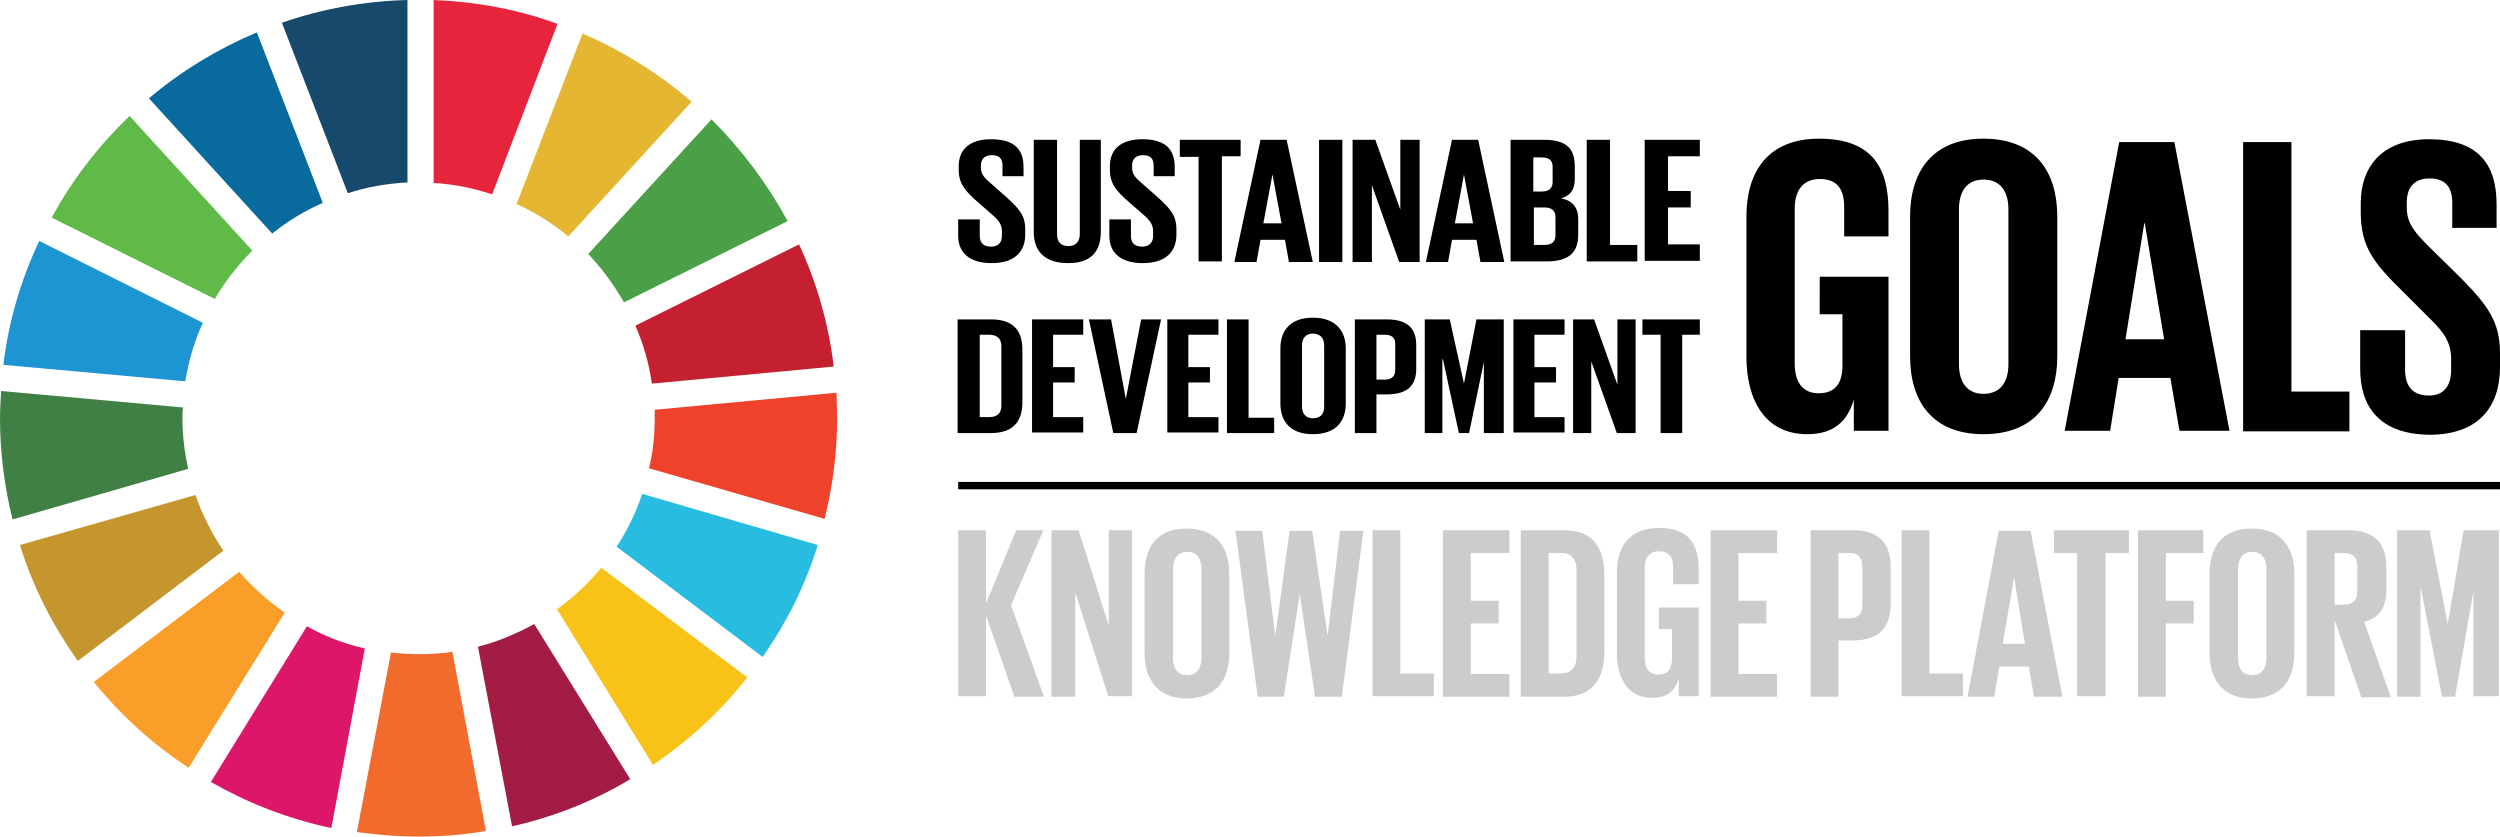 <?xml version="1.0" encoding="utf-8"?>
<!-- Generator: Adobe Illustrator 19.1.0, SVG Export Plug-In . SVG Version: 6.00 Build 0)  -->
<svg version="1.1" id="Layer_1" xmlns="http://www.w3.org/2000/svg" xmlns:xlink="http://www.w3.org/1999/xlink" x="0px" y="0px"
	 viewBox="0 0 439.9 147.3" style="enable-background:new 0 0 439.9 147.3;" xml:space="preserve">
<style type="text/css">
	.st0{fill:#5FBA47;}
	.st1{fill:#E4B632;}
	.st2{fill:#C4202F;}
	.st3{fill:#4B9F46;}
	.st4{fill:#418045;}
	.st5{fill:#F8C219;}
	.st6{fill:#EE422A;}
	.st7{fill:#F99E29;}
	.st8{fill:#1D95D3;}
	.st9{fill:#A21C44;}
	.st10{fill:#29BCE1;}
	.st11{fill:#F16B2D;}
	.st12{fill:#E6253D;}
	.st13{fill:#DC1769;}
	.st14{fill:#16496B;}
	.st15{fill:#C5962E;}
	.st16{fill:#086A9D;}
	.st17{fill:#CCCCCC;}
</style>
<g>
	<path class="st0" d="M37.8,52.6c1.8-3.1,4.1-6,6.6-8.5L22.8,20.4c-5.4,5.2-10.1,11.2-13.7,17.9L37.8,52.6z"/>
	<path class="st1" d="M90.9,35.9c3.3,1.5,6.3,3.4,9.1,5.7l21.7-23.7c-5.7-4.9-12.2-9-19.2-12L90.9,35.9z"/>
	<path class="st2" d="M140.6,43l-28.8,14.3c1.4,3.2,2.4,6.6,2.9,10.2l32-3C145.8,56.9,143.7,49.7,140.6,43"/>
	<path class="st3" d="M109.8,53.2l28.8-14.3c-3.6-6.6-8.1-12.6-13.4-17.9l-21.7,23.7C105.9,47.2,108,50.1,109.8,53.2"/>
	<path class="st4" d="M32.1,73.6c0-0.6,0-1.3,0.1-1.9l-32-2.9C0.1,70.4,0,72,0,73.6c0,6.1,0.8,12.1,2.2,17.8l30.9-8.9
		C32.5,79.7,32.1,76.7,32.1,73.6"/>
	<path class="st5" d="M105.8,99.9c-2.3,2.8-4.9,5.2-7.8,7.3l16.9,27.4c6.3-4.3,11.9-9.4,16.6-15.4L105.8,99.9z"/>
	<path class="st6" d="M115.2,73.6c0,3-0.3,6-1,8.8l30.9,8.9c1.4-5.7,2.2-11.6,2.2-17.7c0-1.5-0.1-3-0.1-4.5l-32,3
		C115.2,72.6,115.2,73.1,115.2,73.6"/>
	<path class="st7" d="M42.1,100.6L16.5,120c4.8,5.9,10.4,11,16.7,15.1l16.9-27.3C47.1,105.7,44.4,103.3,42.1,100.6"/>
	<path class="st8" d="M32.6,67.1c0.6-3.6,1.6-7.1,3.1-10.3L6.9,42.4c-3.2,6.8-5.4,14.1-6.3,21.8L32.6,67.1z"/>
	<path class="st9" d="M110.9,137.1l-16.9-27.3c-3.1,1.7-6.4,3.1-9.9,4l6,31.6C97.6,143.7,104.6,140.9,110.9,137.1"/>
	<path class="st10" d="M113,86.9c-1.1,3.3-2.6,6.4-4.5,9.3l25.7,19.4c4.2-6,7.5-12.6,9.7-19.7L113,86.9z"/>
	<path class="st11" d="M79.6,114.7c-2,0.3-4,0.4-6,0.4c-1.6,0-3.2-0.1-4.8-0.3l-6,31.6c3.5,0.5,7.1,0.8,10.8,0.8
		c4.1,0,8.1-0.3,11.9-1L79.6,114.7z"/>
	<path class="st12" d="M76.3,32.2c3.6,0.2,7,0.9,10.3,2l11.5-30C91.3,1.7,83.9,0.3,76.3,0V32.2z"/>
	<path class="st13" d="M64.2,114.1c-3.6-0.8-7-2.1-10.2-3.9l-16.9,27.4c6.5,3.7,13.6,6.5,21.2,8.1L64.2,114.1z"/>
	<path class="st14" d="M61.2,34c3.3-1.1,6.9-1.7,10.5-1.9V0c-7.7,0.2-15.2,1.6-22.1,4L61.2,34z"/>
	<path class="st15" d="M39.3,96.9c-2-3-3.7-6.3-4.9-9.8L3.5,95.9c2.3,7.4,5.8,14.2,10.2,20.4L39.3,96.9z"/>
	<path class="st16" d="M47.9,41.1c2.7-2.2,5.7-4,8.9-5.4l-11.6-30c-6.9,2.9-13.3,6.8-19,11.6L47.9,41.1z"/>
</g>
<g>
	<path class="st17" d="M173.5,108.3v14.2h-4.9V93.3h4.9v12.9l5.3-12.9h4.8l-5.7,13.2l5.8,16.1h-5.2L173.5,108.3z"/>
	<path class="st17" d="M189.2,104.2v18.4H185V93.3h4.8l5.3,16.8V93.3h4.1v29.2H195L189.2,104.2z"/>
	<path class="st17" d="M201.4,115v-14.1c0-4.6,2.2-7.9,7.4-7.9c5.2,0,7.5,3.3,7.5,7.9V115c0,4.5-2.2,7.9-7.5,7.9
		C203.7,122.9,201.4,119.5,201.4,115z M211.4,115.8v-15.7c0-1.8-0.8-3-2.5-3c-1.7,0-2.5,1.3-2.5,3v15.7c0,1.8,0.8,3,2.5,3
		C210.6,118.8,211.4,117.6,211.4,115.8z"/>
	<path class="st17" d="M228.7,104.5l-2.8,18.1h-4.6l-3.9-29.2h4.7l2.3,18.5h0l2.5-18.5h4l2.7,18.5h0l2.2-18.5h4.1l-3.8,29.2h-4.7
		L228.7,104.5L228.7,104.5z"/>
	<path class="st17" d="M241.5,93.3h4.9v25.2h5.9v4h-10.8V93.3z"/>
	<path class="st17" d="M253.9,93.3h11.7v4h-6.8v8.4h4.9v4h-4.9v8.9h6.8v4h-11.7V93.3z"/>
	<path class="st17" d="M282.3,101.2v13.5c0,4.5-1.9,7.9-7.1,7.9h-7.6V93.3h7.6C280.5,93.3,282.3,96.6,282.3,101.2z M274.6,118.5
		c2,0,2.8-1.2,2.8-3v-15.3c0-1.7-0.8-2.9-2.8-2.9h-2.1v21.2H274.6z"/>
	<path class="st17" d="M291.9,106.9h7v15.6h-3.5v-3.2c-0.6,2.2-2,3.5-4.7,3.5c-4.2,0-6.2-3.4-6.2-7.9v-14.1c0-4.6,2.2-7.9,7.4-7.9
		c5.4,0,7,3,7,7.3v2.6h-4.5v-3c0-1.8-0.7-2.8-2.5-2.8c-1.8,0-2.5,1.3-2.5,3v15.7c0,1.8,0.7,3,2.4,3c1.6,0,2.4-0.9,2.4-2.8v-5.2h-2.3
		V106.9z"/>
	<path class="st17" d="M301,93.3h11.7v4h-6.8v8.4h4.9v4h-4.9v8.9h6.8v4H301V93.3z"/>
	<path class="st17" d="M318.6,93.3h7.3c5,0,6.8,2.5,6.8,6.6v6.2c0,4.1-1.8,6.6-6.8,6.6h-2.4v9.9h-4.9V93.3z M323.5,97.3v11.5h1.8
		c1.7,0,2.4-0.8,2.4-2.4v-6.7c0-1.6-0.7-2.4-2.4-2.4H323.5z"/>
	<path class="st17" d="M334.6,93.3h4.9v25.2h5.9v4h-10.8V93.3z"/>
	<path class="st17" d="M346.2,122.6l5.5-29.2h5.6l5.6,29.2h-5l-0.9-5.3h-5.2l-0.9,5.3H346.2z M352.4,113.3h3.9l-1.9-11.7h0
		L352.4,113.3z"/>
	<path class="st17" d="M361.5,93.3h13.1v4h-4.1v25.2h-5V97.3h-4.1V93.3z"/>
	<path class="st17" d="M376.2,93.3h11.5v4h-6.6v8.4h4.9v4h-4.9v12.9h-4.9V93.3z"/>
	<path class="st17" d="M388.8,115v-14.1c0-4.6,2.2-7.9,7.4-7.9c5.2,0,7.5,3.3,7.5,7.9V115c0,4.5-2.2,7.9-7.5,7.9
		C391.1,122.9,388.8,119.5,388.8,115z M398.8,115.8v-15.7c0-1.8-0.8-3-2.5-3c-1.7,0-2.5,1.3-2.5,3v15.7c0,1.8,0.8,3,2.5,3
		C398,118.8,398.8,117.6,398.8,115.8z"/>
	<path class="st17" d="M410.8,109.1v13.4h-4.9V93.3h7.2c5,0,6.8,2.5,6.8,6.6v3.8c0,3.1-1.1,5-3.9,5.7l4.7,13.3h-5.2L410.8,109.1z
		 M410.8,97.3v9.1h1.6c1.7,0,2.4-0.9,2.4-2.4v-4.3c0-1.6-0.7-2.4-2.4-2.4H410.8z"/>
	<path class="st17" d="M435.4,103.6h-0.1l-3.3,19h-2.3l-3.7-19h-0.1v19h-4.1V93.3h5.7l3.2,16.5h0l2.8-16.5h6.2v29.2h-4.5V103.6z"/>
</g>
<rect x="168.6" y="84.8" width="271.3" height="1.3"/>
<g>
	<g>
		<g>
			<path d="M168.6,41.5v-2.9h3.8v2.9c0,1.2,0.6,1.9,2,1.9c1.3,0,1.9-0.8,1.9-1.9v-0.8c0-1.2-0.6-2-1.8-3l-2.4-2.1
				c-2.3-2-3.4-3.3-3.4-5.7v-0.7c0-2.7,1.7-4.7,5.7-4.7c4.1,0,5.7,1.8,5.7,4.9V31h-3.7v-1.9c0-1.2-0.6-1.8-1.9-1.8
				c-1.1,0-1.9,0.6-1.9,1.8v0.4c0,1.2,0.7,1.9,1.9,2.9l2.6,2.3c2.2,2,3.3,3.2,3.3,5.6v1c0,2.9-1.8,5-5.9,5S168.6,44.3,168.6,41.5z"
				/>
			<path d="M193.7,24.6v16.2c0,3.3-1.6,5.5-5.7,5.5c-4.3,0-6.1-2.2-6.1-5.5V24.6h4.1v16.6c0,1.3,0.6,2.1,2,2.1s2-0.9,2-2.1V24.6
				H193.7z"/>
			<path d="M195.2,41.5v-2.9h3.8v2.9c0,1.2,0.6,1.9,2,1.9c1.3,0,1.9-0.8,1.9-1.9v-0.8c0-1.2-0.6-2-1.8-3l-2.4-2.1
				c-2.3-2-3.4-3.3-3.4-5.7v-0.7c0-2.7,1.7-4.7,5.7-4.7c4.1,0,5.7,1.8,5.7,4.9V31h-3.7v-1.9c0-1.2-0.6-1.8-1.9-1.8
				c-1.1,0-1.9,0.6-1.9,1.8v0.4c0,1.2,0.7,1.9,1.9,2.9l2.6,2.3c2.2,2,3.3,3.2,3.3,5.6v1c0,2.9-1.8,5-5.9,5S195.2,44.3,195.2,41.5z"
				/>
			<path d="M207.5,24.6h10.8v2.9h-3.3v18.5h-4.1V27.6h-3.3V24.6z"/>
			<path d="M217.2,46.1l4.6-21.5h4.6l4.6,21.5h-4.2l-0.7-3.9h-4.3l-0.7,3.9H217.2z M222.3,39.3h3.2l-1.6-8.6h0L222.3,39.3z"/>
			<path d="M232.1,24.6h4.1v21.5h-4.1V24.6z"/>
			<path d="M241.4,32.6v13.5H238V24.6h4l4.4,12.3V24.6h3.4v21.5h-3.6L241.4,32.6z"/>
			<path d="M250.9,46.1l4.6-21.5h4.6l4.6,21.5h-4.2l-0.7-3.9h-4.3l-0.7,3.9H250.9z M256,39.3h3.2l-1.6-8.6h0L256,39.3z"/>
			<path d="M265.8,24.6h5.9c4.1,0,5.4,1.7,5.4,4.7v2.2c0,1.8-0.7,2.9-2.4,3.4c2,0.4,3,1.6,3,3.6v2.8c0,3-1.5,4.7-5.6,4.7h-6.3V24.6z
				 M269.9,33.7h1.4c1.3,0,1.9-0.6,1.9-1.7v-2.6c0-1.2-0.6-1.7-2-1.7h-1.4V33.7z M269.9,36.4v6.7h1.8c1.4,0,2-0.6,2-1.7v-3.2
				c0-1.1-0.6-1.7-2-1.7H269.9z"/>
			<path d="M279.2,24.6h4.1v18.5h4.8v2.9h-8.9V24.6z"/>
			<path d="M289.4,24.6h9.7v2.9h-5.6v6.1h4v2.9h-4v6.5h5.6v2.9h-9.7V24.6z"/>
		</g>
		<g>
			<path d="M179.9,61.5v9.3c0,3.1-1.4,5.4-5.5,5.4h-5.9v-20h5.9C178.5,56.2,179.9,58.4,179.9,61.5z M174,73.4c1.6,0,2.2-0.8,2.2-2
				V60.9c0-1.2-0.6-2-2.2-2h-1.6v14.5H174z"/>
			<path d="M181.6,56.2h9v2.7h-5.3v5.7h3.8v2.7h-3.8v6.1h5.3v2.7h-9V56.2z"/>
			<path d="M204.3,56.2l-4.3,20h-4.1l-4.3-20h3.9l2.6,14h0l2.7-14H204.3z"/>
			<path d="M205.4,56.2h9v2.7h-5.3v5.7h3.8v2.7h-3.8v6.1h5.3v2.7h-9V56.2z"/>
			<path d="M215.9,56.2h3.8v17.3h4.5v2.7h-8.3V56.2z"/>
			<path d="M225.3,71v-9.7c0-3.1,1.7-5.4,5.7-5.4c4,0,5.8,2.3,5.8,5.4V71c0,3.1-1.7,5.4-5.8,5.4C227,76.4,225.3,74.1,225.3,71z
				 M233,71.6V60.8c0-1.2-0.6-2.1-2-2.1c-1.3,0-1.9,0.9-1.9,2.1v10.7c0,1.2,0.6,2.1,1.9,2.1C232.4,73.6,233,72.8,233,71.6z"/>
			<path d="M238.4,56.2h5.6c3.8,0,5.2,1.7,5.2,4.5v4.2c0,2.8-1.4,4.5-5.2,4.5h-1.8v6.8h-3.8V56.2z M242.2,58.9v7.9h1.4
				c1.3,0,1.9-0.6,1.9-1.7v-4.6c0-1.1-0.6-1.6-1.9-1.6H242.2z"/>
			<path d="M261.2,63.2L261.2,63.2l-2.7,13h-1.8l-2.8-13h-0.1v13h-3.1v-20h4.4l2.5,11.3h0l2.2-11.3h4.8v20h-3.5V63.2z"/>
			<path d="M266.3,56.2h9v2.7h-5.3v5.7h3.8v2.7h-3.8v6.1h5.3v2.7h-9V56.2z"/>
			<path d="M280,63.6v12.6h-3.2v-20h3.7l4.1,11.5V56.2h3.2v20h-3.3L280,63.6z"/>
			<path d="M289,56.2h10.1v2.7H296v17.3h-3.8V58.9H289V56.2z"/>
		</g>
	</g>
	<g>
		<path d="M320.2,48.7h12.1v27.1h-6.1v-5.5c-1.1,3.8-3.5,6.1-8.2,6.1c-7.3,0-10.7-5.8-10.7-13.7V38.1c0-7.9,3.8-13.7,12.8-13.7
			c9.4,0,12.2,5.2,12.2,12.7v4.5h-7.8v-5.2c0-3.1-1.2-4.9-4.3-4.9s-4.4,2.2-4.4,5.2v27.3c0,3.1,1.3,5.2,4.2,5.2
			c2.8,0,4.2-1.6,4.2-4.9v-9h-4V48.7z"/>
		<path d="M336.1,62.7V38.1c0-7.9,3.9-13.7,12.9-13.7c9.1,0,13,5.8,13,13.7v24.6c0,7.9-3.9,13.7-13,13.7
			C340,76.4,336.1,70.6,336.1,62.7z M353.4,64.1V36.8c0-3.1-1.4-5.2-4.4-5.2c-3,0-4.3,2.2-4.3,5.2v27.3c0,3.1,1.4,5.2,4.3,5.2
			C352.1,69.3,353.4,67.1,353.4,64.1z"/>
		<path d="M363.3,75.8l9.6-50.8h9.7l9.7,50.8h-8.8l-1.6-9.3h-9.1l-1.5,9.3H363.3z M374,59.7h6.8l-3.4-20.4h-0.1L374,59.7z"/>
		<path d="M394.7,25h8.5v43.9h10.2v7h-18.7V25z"/>
		<path d="M415.3,64.9v-6.8h7.9v7c0,2.8,1.3,4.5,4.2,4.5c2.7,0,3.9-1.8,3.9-4.5v-1.9c0-2.9-1.2-4.7-3.8-7.2l-5-5
			c-4.9-4.8-7.1-7.7-7.1-13.6v-1.7c0-6.3,3.7-11.2,12-11.2c8.5,0,11.9,4.2,11.9,11.5v4.1h-7.8v-4.4c0-2.9-1.3-4.3-4-4.3
			c-2.4,0-4,1.3-4,4.2v1c0,2.8,1.6,4.5,4,6.9l5.5,5.4c4.6,4.7,6.9,7.6,6.9,13.2v2.5c0,7-3.8,11.9-12.4,11.9
			C418.7,76.4,415.3,71.6,415.3,64.9z"/>
	</g>
</g>
</svg>
